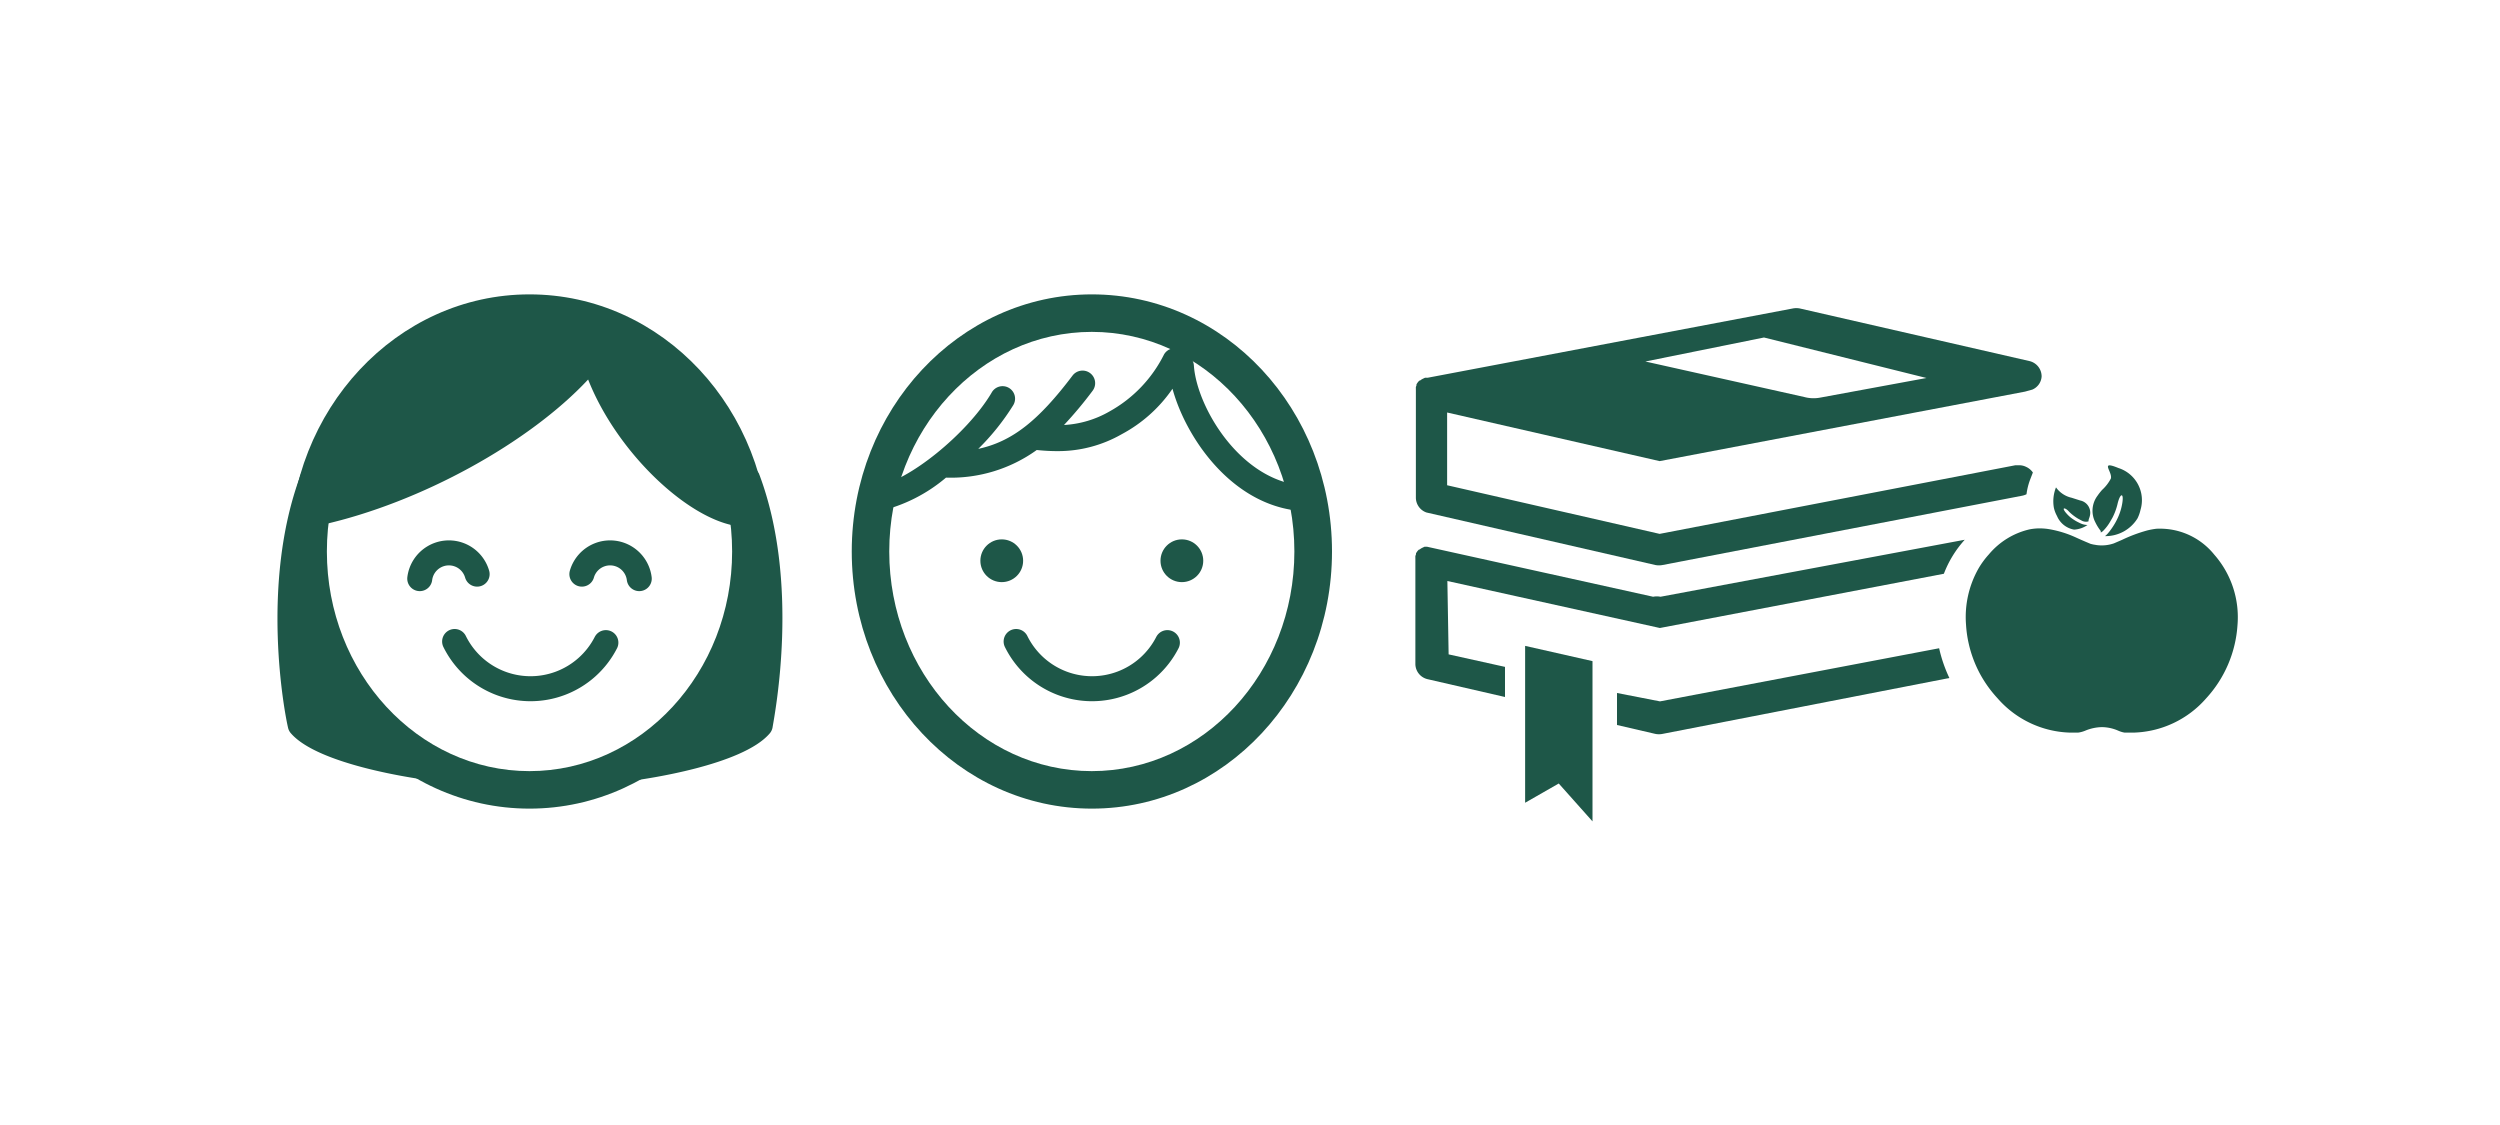 <svg xmlns="http://www.w3.org/2000/svg" viewBox="0 0 200 90"><defs><style>.cls-1{fill:#1e5748;}.cls-2,.cls-3{fill:none;stroke:#1e5748;stroke-linecap:round;stroke-width:2px;}.cls-2{stroke-miterlimit:10;}.cls-3{stroke-linejoin:round;}</style></defs><title>TDpublic_illustrations_200x90_PSI</title><g id="ARTWORK"><path class="cls-1" d="M60.76,38a1,1,0,0,0-1.16-.63,1,1,0,0,0-.15.07,50.67,50.67,0,0,0-6.32-9.22L53,28,49.73,26.6a1,1,0,0,0-.93-1.36H46.57l-.67-.29,0,.29-5.14,0a.77.77,0,0,0-.35.06l-9.18,3.4a1,1,0,0,0-.53.45l-4.88,8.68a1,1,0,0,0-1.78.19c-3.24,8.69-1.28,19-1,20.18a1,1,0,0,0,.22.45c2.2,2.57,10.22,3.67,11.13,3.78h.13a1,1,0,0,0,.38-1.94C26.56,57,25.69,43.69,25.64,42.7L25.7,42c8-1.78,16.67-6.62,21.35-11.64,2.31,5.87,8.08,11.29,12.09,11.75l.05.61c0,1-.71,14.83-9,17.73a1,1,0,0,0,.33,2h.13c.89-.12,8.74-1.21,10.93-3.78a1,1,0,0,0,.22-.45C62,57,64,46.66,60.76,38Z"/><path class="cls-2" d="M48.47,51.41a6.77,6.77,0,0,1-12.1-.09"/><path class="cls-3" d="M33.58,46.29a2.35,2.35,0,0,1,4.59-.36"/><path class="cls-3" d="M51.14,46.29a2.35,2.35,0,0,0-4.59-.36"/><circle class="cls-1" cx="80.14" cy="44.86" r="1.71"/><circle class="cls-1" cx="94.55" cy="44.86" r="1.71"/><path class="cls-2" d="M93.39,51.41a6.77,6.77,0,0,1-12.1-.09"/><path class="cls-1" d="M104.9,38.87h-.1c-5.36,0-9.06-6.22-9.29-9.63a1,1,0,0,0-.66-.88A1,1,0,0,0,94.5,28a1,1,0,0,0-1.38.36,10.62,10.62,0,0,1-4.35,4.55A8.18,8.18,0,0,1,85.12,34a31.8,31.8,0,0,0,2.29-2.74,1,1,0,0,0-1.61-1.21c-2.7,3.57-4.8,5.27-7.54,5.86a18.87,18.87,0,0,0,2.79-3.48,1,1,0,1,0-1.73-1c-1.93,3.26-6.67,7.1-9.22,7.46a1,1,0,0,0,.14,2h.14a12.68,12.68,0,0,0,5.3-2.68A11.77,11.77,0,0,0,82.94,36c.57.06,1.12.09,1.66.09a10.24,10.24,0,0,0,5.13-1.35,11.45,11.45,0,0,0,4.07-3.64c1.11,4.08,5.07,9.81,11,9.81h.12a1,1,0,0,0,0-2Z"/><path class="cls-1" d="M87.34,26.55c8.94,0,16.21,7.88,16.21,17.57S96.28,61.69,87.34,61.69,71.14,53.81,71.14,44.12s7.27-17.57,16.21-17.57m0-3c-10.61,0-19.21,9.21-19.21,20.57s8.6,20.57,19.21,20.57,19.21-9.21,19.21-20.57S98,23.55,87.34,23.55Z"/><path class="cls-1" d="M42.36,26.55c8.94,0,16.21,7.88,16.21,17.57S51.29,61.69,42.36,61.69,26.15,53.81,26.15,44.12s7.27-17.57,16.21-17.57m0-3c-10.61,0-19.21,9.21-19.21,20.57s8.6,20.57,19.21,20.57,19.21-9.21,19.21-20.57S53,23.55,42.36,23.55Z"/><path class="cls-1" d="M114.12,41l18.3,4.2a1.51,1.51,0,0,0,.59,0l28.75-5.54a1.41,1.41,0,0,0,.36-.12,5.12,5.12,0,0,1,.29-1.17l.22-.57a1.32,1.32,0,0,0-.54-.45,1.25,1.25,0,0,0-.58-.13l-.28,0-28.46,5.49-17-3.89V33l17,3.89L162,31.33l.58-.16a1.22,1.22,0,0,0,.75-1.06,1.26,1.26,0,0,0-1-1.23L144,24.68a1.49,1.49,0,0,0-.59,0l-29.2,5.54-.12,0-.09,0-.19.09h0a1.11,1.11,0,0,0-.2.13l-.05,0-.11.11-.05.07-.08.12,0,.08-.05.14,0,0a.19.19,0,0,0,0,0,1,1,0,0,0,0,.15.75.75,0,0,0,0,.09V39.8A1.26,1.26,0,0,0,114.12,41Zm27-14,13,3.24-8.51,1.57a2.84,2.84,0,0,1-1.27-.05l-12.71-2.84Z"/><path class="cls-1" d="M132.8,56.11l-3.44-.67V58l3.06.71a1.48,1.48,0,0,0,.59,0l22.94-4.47a11.3,11.3,0,0,1-.82-2.38Z"/><path class="cls-1" d="M115.79,46.48l17,3.76,22.72-4.34a8.62,8.62,0,0,1,1.67-2.72h0l-24.34,4.56a1.48,1.48,0,0,0-.59,0l-18.08-4-.12,0-.09,0-.19.09h0a1.14,1.14,0,0,0-.2.13l-.05,0-.11.11-.05.07-.08.12,0,.08-.05.14,0,0a.2.2,0,0,0,0,0,1,1,0,0,0,0,.15.77.77,0,0,0,0,.09v8.42a1.26,1.26,0,0,0,1,1.2l6.17,1.42V53.35l-4.51-1Z"/><polygon class="cls-1" points="122.01 64.22 124.7 62.68 127.4 65.71 127.4 52.89 122.01 51.67 122.01 64.22"/><path class="cls-1" d="M177.14,44.37a5.57,5.57,0,0,0-4.07-2.07,5,5,0,0,0-.56,0,5.92,5.92,0,0,0-.75.14,12,12,0,0,0-2,.75l-.65.28a3,3,0,0,1-1.35.14l-.3-.05-.21-.05-.38-.16-.37-.16-.38-.17a8.54,8.54,0,0,0-2.27-.7,5,5,0,0,0-.67-.05h-.06a4.38,4.38,0,0,0-.76.08,6,6,0,0,0-3.25,2,6.71,6.71,0,0,0-.83,1.13,7.87,7.87,0,0,0-1,4.46,9.35,9.35,0,0,0,.22,1.56,9.55,9.55,0,0,0,.88,2.37,9.68,9.68,0,0,0,1.43,2,8,8,0,0,0,5.82,2.74l.61,0a2.24,2.24,0,0,0,.59-.16,3.6,3.6,0,0,1,1.32-.28,3.34,3.34,0,0,1,1.3.28,2.11,2.11,0,0,0,.52.16c.23,0,.47,0,.7,0a8,8,0,0,0,5.82-2.74A9.58,9.58,0,0,0,179,50,7.58,7.58,0,0,0,177.14,44.37Z"/><path class="cls-1" d="M168.06,42.48l0,.06,0,.06a.62.62,0,0,0,.19-.13,3.55,3.55,0,0,0,.61-.82l.1-.17.06-.11a4.86,4.86,0,0,0,.37-1c.21-.95.54-1,.39-.1a4.49,4.49,0,0,1-.34,1.12,5.27,5.27,0,0,1-.48.85c-.1.14-.19.27-.28.37a1.66,1.66,0,0,1-.28.28A3,3,0,0,0,171,41.47a2.94,2.94,0,0,0,.24-.68,2.7,2.7,0,0,0-1.77-3.35c-1.53-.63-.46.29-.6.84a3.22,3.22,0,0,1-.7.91,4.8,4.8,0,0,0-.37.47,2,2,0,0,0-.18,2.11A3.82,3.82,0,0,0,168.06,42.48Z"/><path class="cls-1" d="M164.56,41.28a1.82,1.82,0,0,0,1.37,1.09A2.09,2.09,0,0,0,167,42a1.45,1.45,0,0,1-.66-.18h0a3.5,3.5,0,0,1-.7-.43,2.72,2.72,0,0,1-.36-.36,1.15,1.15,0,0,1-.15-.21c-.13-.24.15-.17.39.11v0l.07.07a3.9,3.9,0,0,0,.65.49l.28.15a.71.71,0,0,0,.56.07c0-.19.08-.27.12-.49a1,1,0,0,0-.78-1.18l-.69-.22a2.09,2.09,0,0,1-1.25-.83,3,3,0,0,0-.17,1.63A2.47,2.47,0,0,0,164.56,41.28Z"/></g></svg>